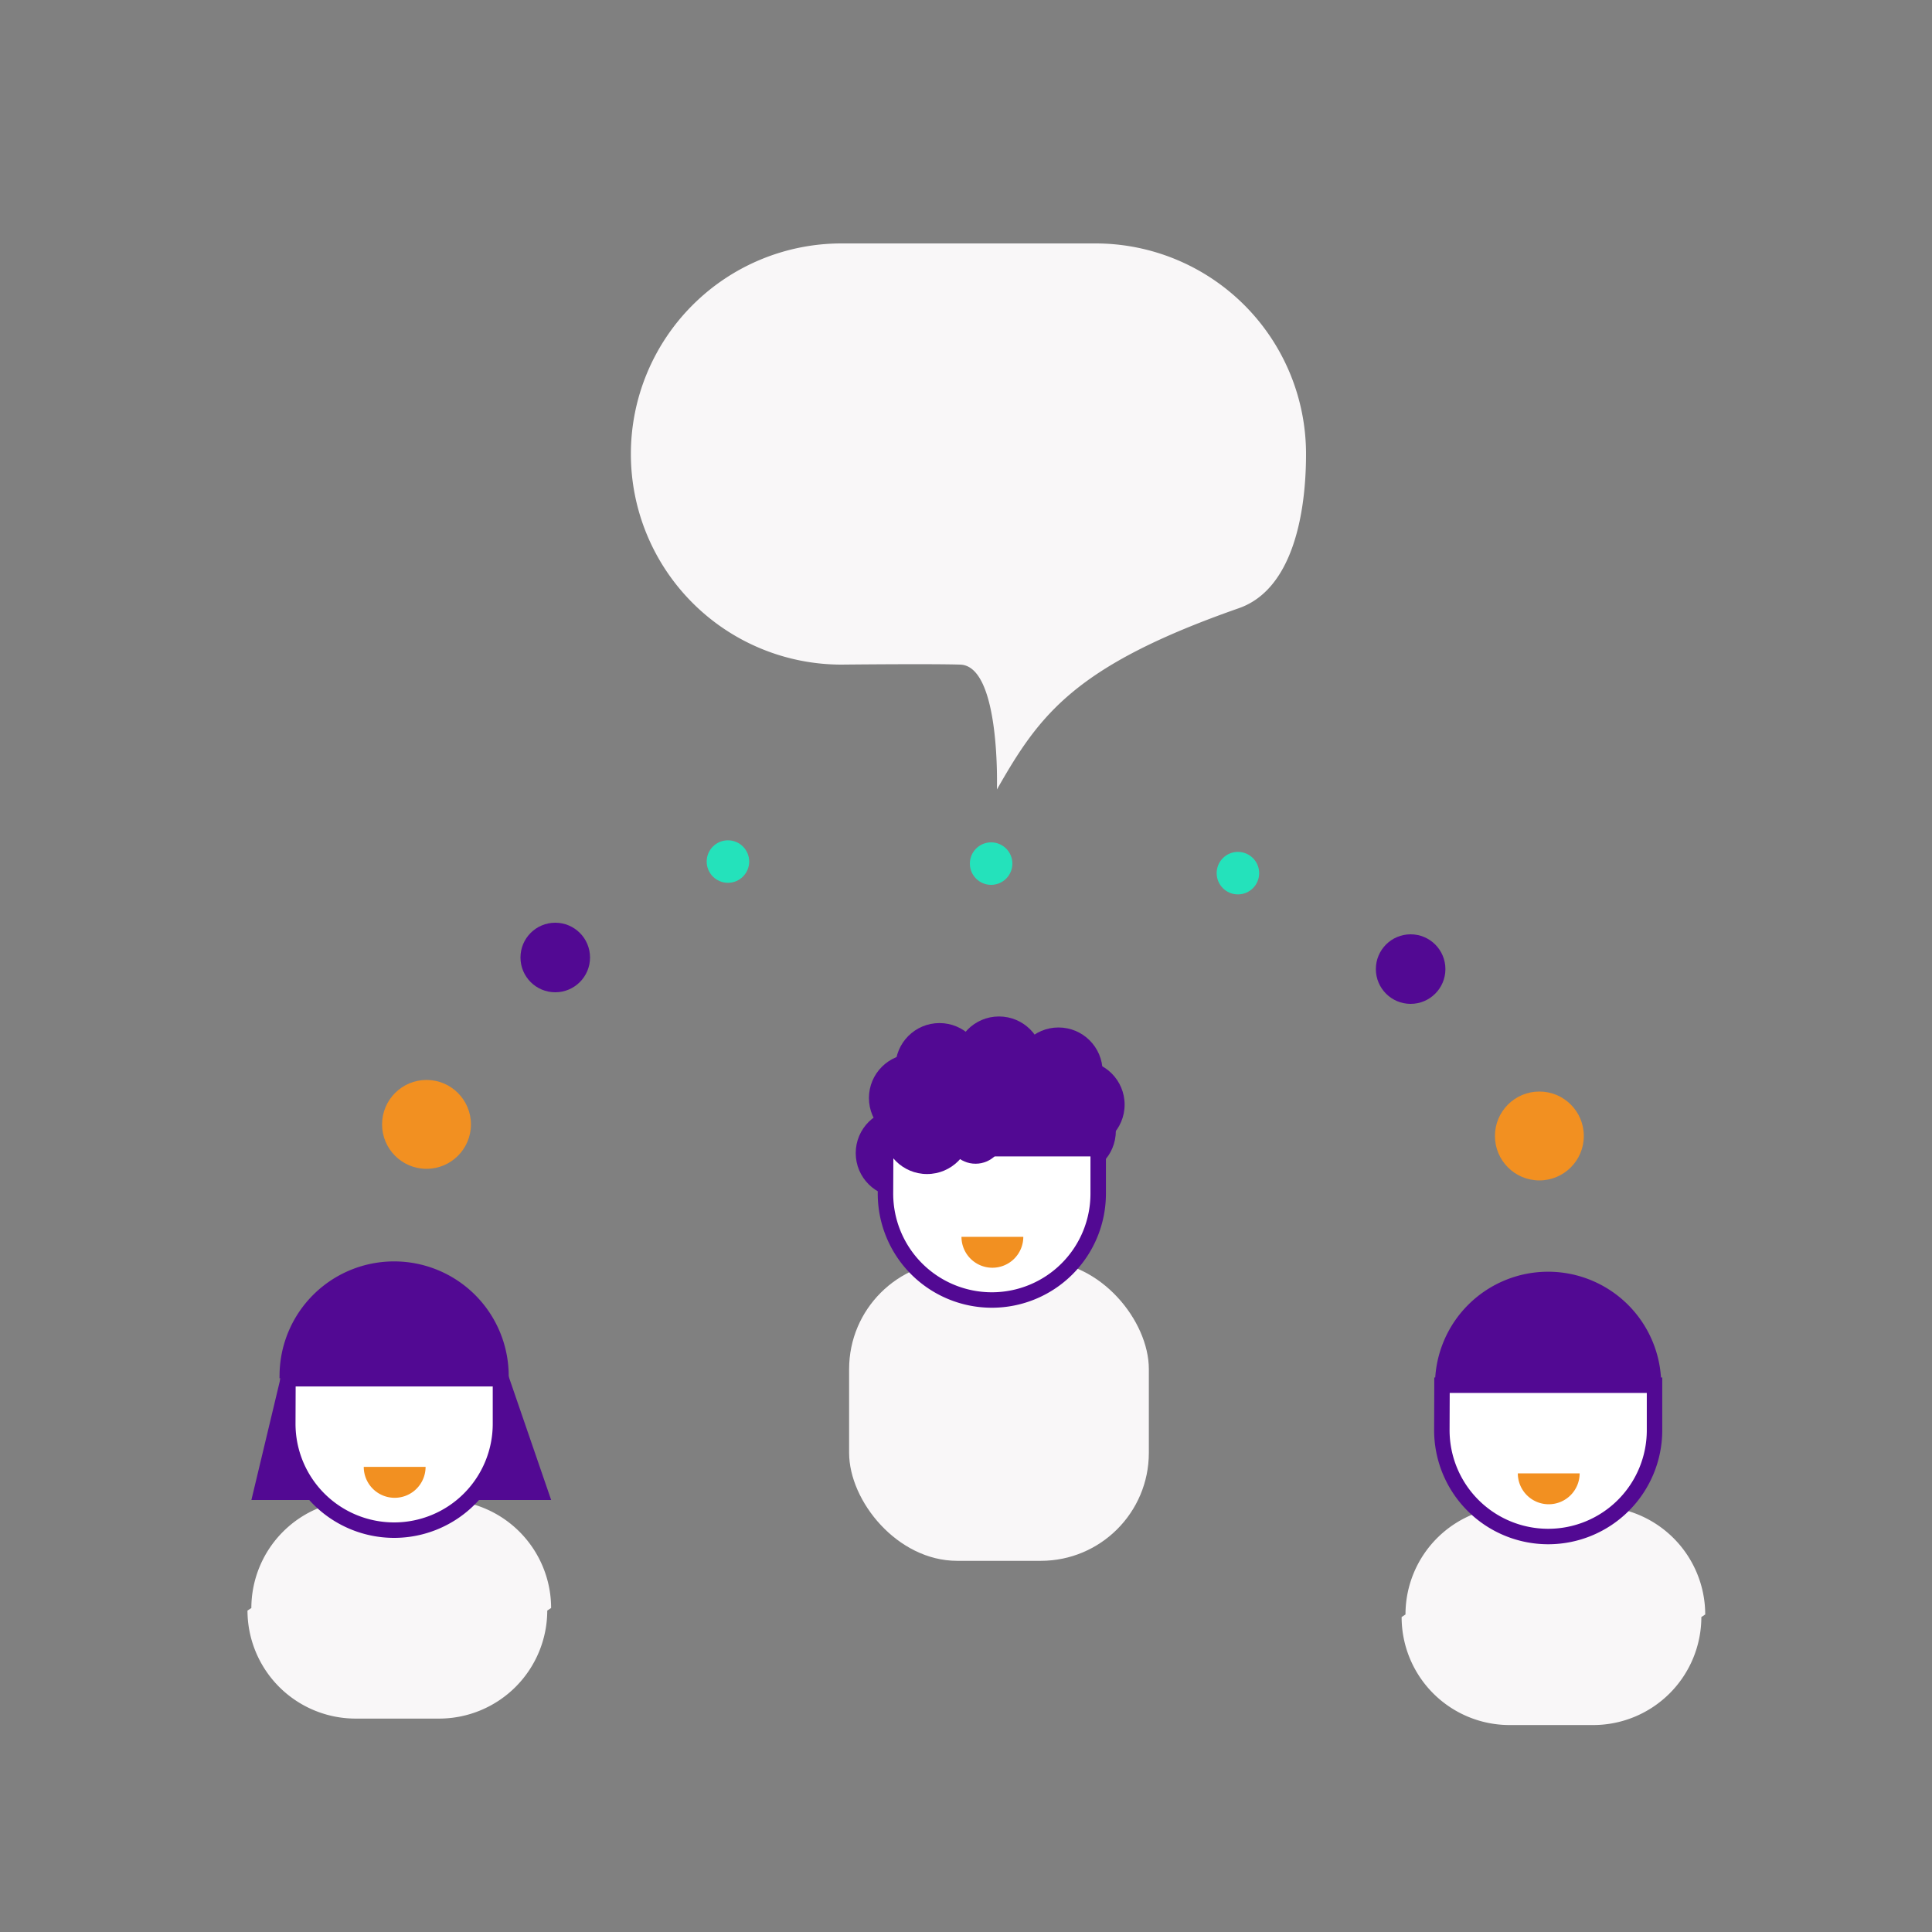 <svg viewBox="0 0 500 500" xmlns="http://www.w3.org/2000/svg"><rect x="0" y="0" width="500" height="500" fill="#808080" stroke="none"/><rect fill="#f9f7f8" height="77.57" rx="27.95" width="77.57" x="219.75" y="326.37"/><circle cx="232.87" cy="298.42" fill="#520993" r="11.41"/><circle cx="277.36" cy="292.72" fill="#520993" r="11.41"/><path d="m113.69 444.77h-21.69a28 28 0 0 1 -27.95-27.95l1-.67a28 28 0 0 1 27.95-27.95h21.68a28 28 0 0 1 27.95 27.95l-1 .67a28 28 0 0 1 -27.94 27.95z" fill="#f9f7f8"/><path d="m74.54 348.55-9.48 39.65h77.58l-13.64-39.65z" fill="#520993"/><path d="m102 327.45a28.64 28.64 0 0 0 -28.65 28.23h57.3a28.66 28.66 0 0 0 -28.65-28.23z" fill="#520993" stroke="#520993" stroke-miterlimit="10" stroke-width="2"/><path d="m74.48 368.46a27.52 27.52 0 0 0 27.52 27.54 27.52 27.52 0 0 0 27.52-27.52v-11.25c0-.13 0-.27 0-.41h-55v.41z" fill="#fff" stroke="#520993" stroke-miterlimit="10" stroke-width="4"/><path d="m102.14 387.63a8 8 0 0 0 8-8h-16a8 8 0 0 0 8 8z" fill="#f29021"/><path d="m256.69 268.48a28.66 28.66 0 0 0 -28.69 28.23h57.31a28.66 28.66 0 0 0 -28.62-28.23z" fill="#520993"/><path d="m229.16 308.92a27.53 27.53 0 0 0 27.53 27.52 27.52 27.52 0 0 0 27.52-27.52v-11.23c0-.13 0-.27 0-.41h-55v.41z" fill="#fff" stroke="#520993" stroke-miterlimit="10" stroke-width="4"/><path d="m256.83 328.09a8 8 0 0 0 8-8h-16a8 8 0 0 0 8 8z" fill="#f29021"/><g fill="#520993"><circle cx="236.29" cy="284.16" r="11.41"/><circle cx="243.14" cy="276.18" r="11.41"/><circle cx="258.54" cy="274.47" r="11.41"/><circle cx="273.94" cy="277.32" r="11.41"/><circle cx="279.64" cy="285.88" r="11.41"/><circle cx="239.92" cy="292.43" r="11.41"/><circle cx="252.47" cy="293.84" r="7.33"/></g><path d="m412.36 446.44h-21.68a27.94 27.94 0 0 1 -27.94-27.95l1-.67a27.94 27.94 0 0 1 27.94-27.95h21.68a28 28 0 0 1 27.95 27.95l-1 .67a28 28 0 0 1 -27.95 27.95z" fill="#f9f7f8"/><path d="m400.65 330.12a28.28 28.28 0 0 0 -28.27 27.88h56.54a28.28 28.28 0 0 0 -28.27-27.88z" fill="#520993" stroke="#520993" stroke-miterlimit="10" stroke-width="2"/><path d="m373.15 370.13a27.52 27.52 0 0 0 27.52 27.52 27.52 27.52 0 0 0 27.52-27.52v-11.23c0-.13 0-.27 0-.41h-55v.41z" fill="#fff" stroke="#520993" stroke-miterlimit="10" stroke-width="4"/><path d="m400.81 389.3a8 8 0 0 0 8-8h-16a8 8 0 0 0 8 8z" fill="#f29021"/><path d="m217.77 172s23-.24 30.73 0c10.5.32 9.5 32.32 9.5 32.32 11-19.31 20-32 62.62-46.92 13.79-4.82 17.38-24.14 17.38-39.9a54.5 54.5 0 0 0 -54.5-54.5h-65.73a54.5 54.5 0 0 0 -54.5 54.5 54.51 54.51 0 0 0 54.5 54.5z" fill="#f9f7f8"/><circle cx="110.38" cy="290.99" fill="#f29021" r="11.5"/><circle cx="143.7" cy="247.8" fill="#520993" r="8" stroke="#520993" stroke-miterlimit="10" stroke-width="2"/><circle cx="188.39" cy="222.97" fill="#24e2bb" r="5.5"/><circle cx="256.5" cy="223.5" fill="#24e2bb" r="5.5"/><circle cx="398.39" cy="293.99" fill="#f29021" r="11.5"/><circle cx="365.07" cy="250.8" fill="#520993" r="8" stroke="#520993" stroke-miterlimit="10" stroke-width="2"/><circle cx="320.37" cy="225.97" fill="#24e2bb" r="5.5"/></svg>